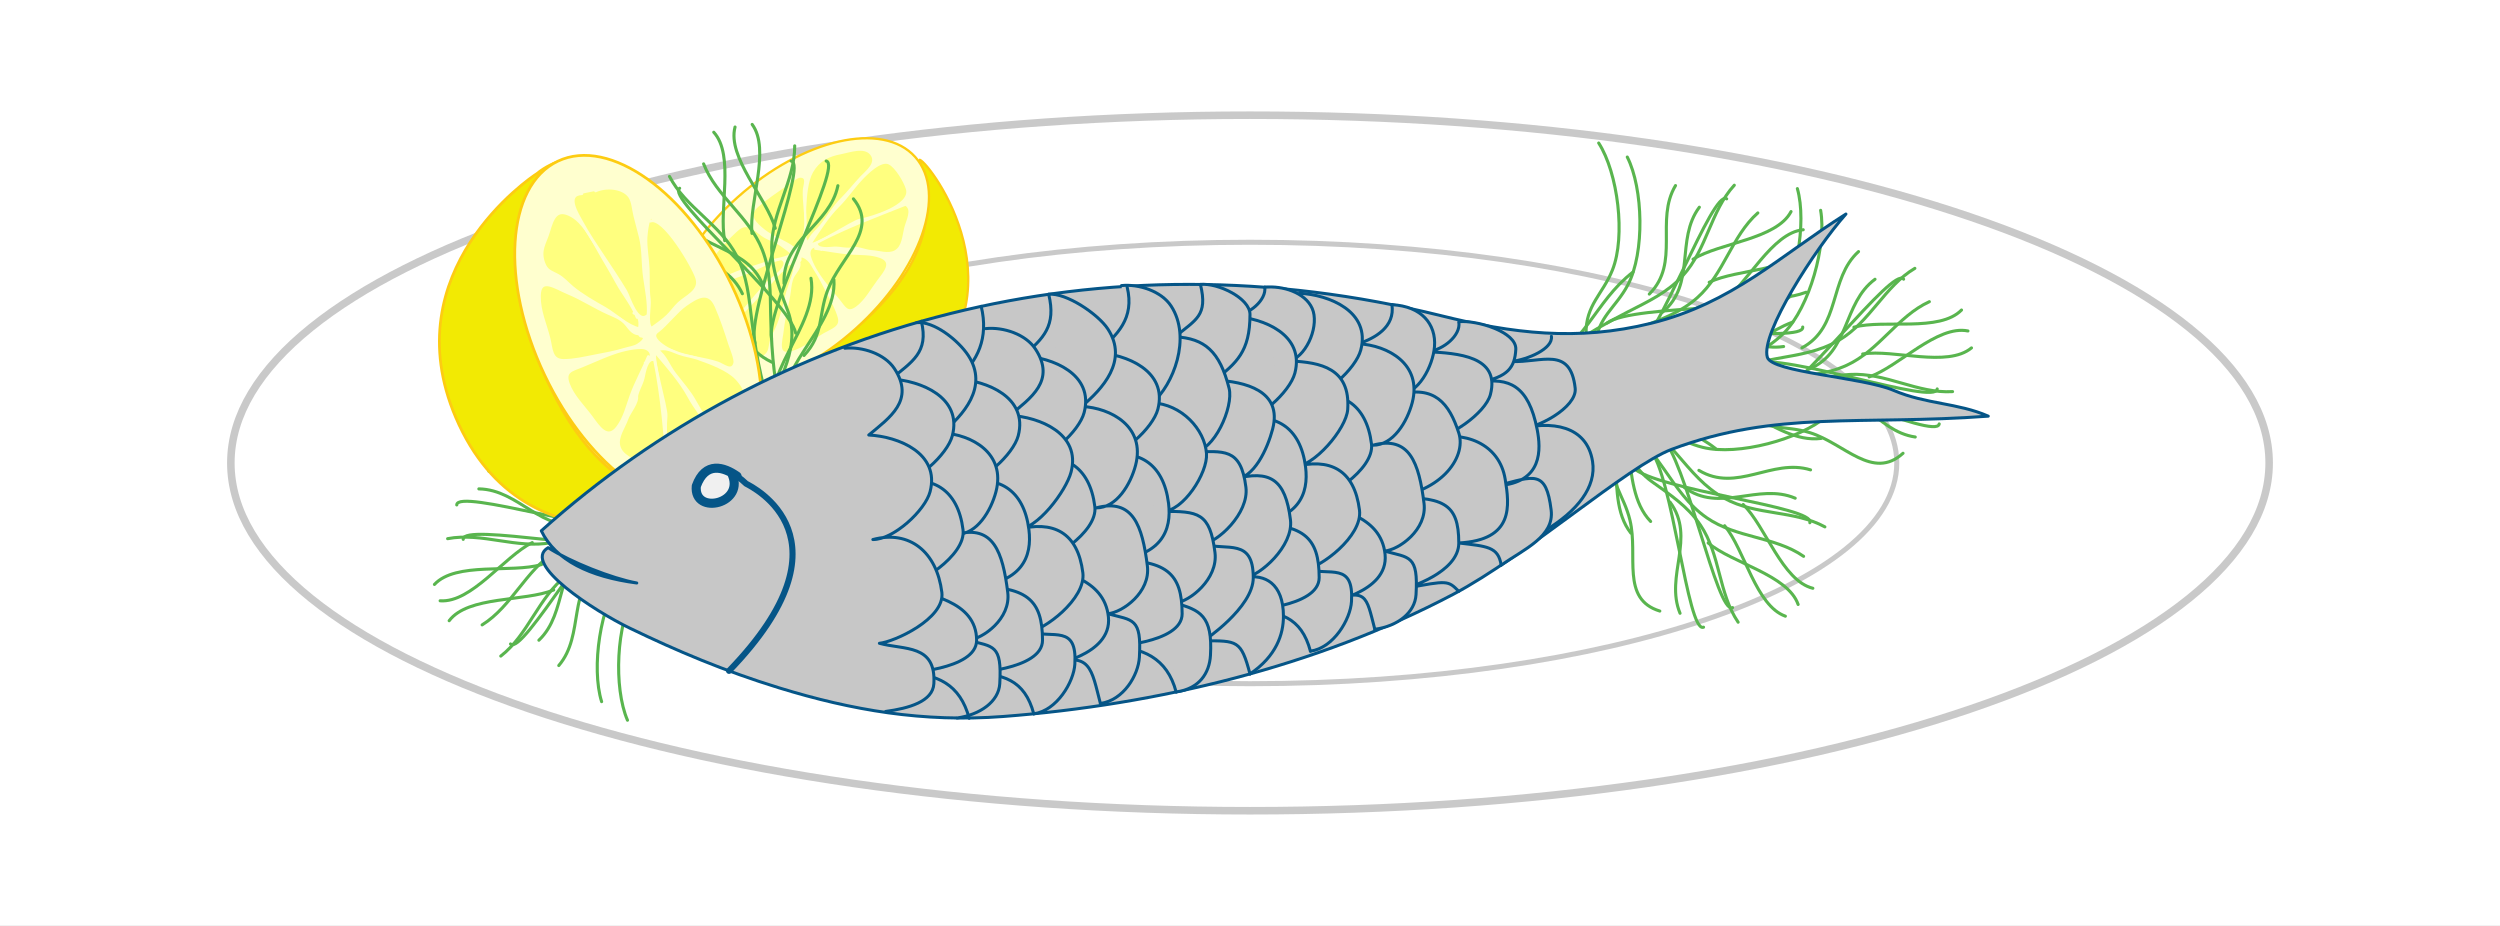 <?xml version="1.0" encoding="iso-8859-1"?>
<!-- Generator: Adobe Illustrator 15.0.2, SVG Export Plug-In . SVG Version: 6.00 Build 0)  -->
<!DOCTYPE svg PUBLIC "-//W3C//DTD SVG 1.1//EN" "http://www.w3.org/Graphics/SVG/1.1/DTD/svg11.dtd">
<svg version="1.1" xmlns="http://www.w3.org/2000/svg" xmlns:xlink="http://www.w3.org/1999/xlink" x="0px" y="0px" width="540px"
	 height="200px" viewBox="0 0 540 200" style="enable-background:new 0 0 540 200;" xml:space="preserve">
<rect x="0" y="0" width="540" height="200" fill="#333333" stroke="none"/>
<g id="Layer_2">
	<g>
		<rect style="fill:none;" width="540" height="200"/>
		<rect style="fill:#FFFFFF;" width="540" height="200"/>
	</g>
</g>
<g id="Layer_3">
	<g>
		<path style="fill:none;stroke:#C9C9C9;stroke-width:1.63;stroke-linecap:round;stroke-linejoin:round;" d="M490.137,100
			c0,41.491-98.562,75.12-220.138,75.12c-121.577,0-220.136-33.629-220.136-75.12c0-41.487,98.559-75.119,220.136-75.119
			C391.574,24.881,490.137,58.513,490.137,100z"/>
		<path style="fill:none;stroke:#C9C9C9;stroke-width:1.087;stroke-linecap:round;stroke-linejoin:round;" d="M409.705,100
			c0,26.331-62.548,47.679-139.706,47.679c-77.161,0-139.708-21.348-139.708-47.679c0-26.327,62.547-47.674,139.708-47.674
			C347.157,52.326,409.705,73.673,409.705,100z"/>
	</g>
	<g>
		<g>
			<path style="fill:none;stroke:#59B54E;stroke-width:0.671;stroke-linecap:round;stroke-linejoin:round;" d="M98.659,109.065
				c0.096-3.736,33.219,7.028,39.83,4.55"/>
			<path style="fill:none;stroke:#59B54E;stroke-width:0.671;stroke-linecap:round;stroke-linejoin:round;" d="M173.423,97.177
				c-7.698,2.461-13.775,8.238-20.951,11.779c-3.568,1.764-9.417,3.791-18.961,5.777c-4.755,0.984-9.236,1.726-13.44,4.348
				c-6.549,4.092-9.503,11.893-15.929,15.896"/>
			<path style="fill:none;stroke:#59B54E;stroke-width:0.671;stroke-linecap:round;stroke-linejoin:round;" d="M129.949,151.555
				c-2.28-7.281-0.314-20.995,4.44-27.236c3.422-4.506,7.585-5.723,9.141-11.745"/>
			<path style="fill:none;stroke:#59B54E;stroke-width:0.671;stroke-linecap:round;stroke-linejoin:round;" d="M155.081,107.309
				c-9.39,5.812-21.228-7.322-31.537-4.601"/>
			<path style="fill:none;stroke:#59B54E;stroke-width:0.671;stroke-linecap:round;stroke-linejoin:round;" d="M116.974,121.942
				c-6.522,1.911-18.5-0.667-23.135,4.297"/>
			<path style="fill:none;stroke:#59B54E;stroke-width:0.671;stroke-linecap:round;stroke-linejoin:round;" d="M128.09,117.194
				c-8.327,4.744-5.374,15.067-11.69,21.091"/>
		</g>
		<g>
			<path style="fill:none;stroke:#59B54E;stroke-width:0.671;stroke-linecap:round;stroke-linejoin:round;" d="M100.057,116.5
				c-0.284-3.722,33.762,3.593,40.086,0.448"/>
			<path style="fill:none;stroke:#59B54E;stroke-width:0.671;stroke-linecap:round;stroke-linejoin:round;" d="M173.211,97.013
				c-7.407,3.24-12.866,9.609-19.638,13.864c-3.367,2.127-8.977,4.738-18.271,7.691c-4.621,1.47-9.01,2.666-12.914,5.705
				c-6.102,4.741-8.241,12.802-14.22,17.443"/>
			<path style="fill:none;stroke:#59B54E;stroke-width:0.671;stroke-linecap:round;stroke-linejoin:round;" d="M135.535,155.567
				c-3.015-7.014-2.461-20.861,1.627-27.558c2.946-4.837,6.959-6.468,7.889-12.613"/>
			<path style="fill:none;stroke:#59B54E;stroke-width:0.671;stroke-linecap:round;stroke-linejoin:round;" d="M156,108.977
				c-8.744,6.741-21.867-5.11-31.841-1.35"/>
			<path style="fill:none;stroke:#59B54E;stroke-width:0.671;stroke-linecap:round;stroke-linejoin:round;" d="M119.592,127.432
				c-6.29,2.574-18.472,1.23-22.571,6.642"/>
			<path style="fill:none;stroke:#59B54E;stroke-width:0.671;stroke-linecap:round;stroke-linejoin:round;" d="M130.161,121.576
				c-7.793,5.565-3.801,15.536-9.465,22.178"/>
		</g>
		<g>
			<path style="fill:none;stroke:#59B54E;stroke-width:0.671;stroke-linecap:round;stroke-linejoin:round;" d="M110.277,139.095
				c2.604,2.67,19.597-27.732,26.133-30.405"/>
			<path style="fill:none;stroke:#59B54E;stroke-width:0.671;stroke-linecap:round;stroke-linejoin:round;" d="M173.211,97.013
				c-7.322,3.426-11.967,11.599-19.638,13.864c-3.812,1.132-13.226-4.655-21.58,0.376c-4.157,2.506-7.951,5.012-12.812,5.938
				c-7.589,1.453-15.054-2.266-22.492-0.837"/>
			<path style="fill:none;stroke:#59B54E;stroke-width:0.671;stroke-linecap:round;stroke-linejoin:round;" d="M105.601,101.778
				c5.739-6.766,12.801,0.495,20.534,1.853c5.568,0.974,9.448-0.964,14.678,2.399"/>
			<path style="fill:none;stroke:#59B54E;stroke-width:0.671;stroke-linecap:round;stroke-linejoin:round;" d="M156.608,110.32
				c-10.839,2.116-14.346,11.522-23.753,16.527"/>
			<path style="fill:none;stroke:#59B54E;stroke-width:0.671;stroke-linecap:round;stroke-linejoin:round;" d="M114.964,117.201
				c-6.084,3.028-13.126,13.064-19.895,12.569"/>
			<path style="fill:none;stroke:#59B54E;stroke-width:0.671;stroke-linecap:round;stroke-linejoin:round;" d="M126.347,113.13
				c-9.332,2.181-14.183-7.4-22.913-7.53"/>
		</g>
	</g>
	<g>
		<path style="fill:#F2EA03;stroke:#FDCC12;stroke-width:0.504;stroke-linecap:round;stroke-linejoin:round;" d="M149.628,82.875
			c1.056,0.957,24.557,20.314,47.189,1.678c25.306-20.834,4.177-49.212,1.856-50.039c0.667,4.662,7.873,19.408-16.062,38.25
			c-18.356,14.445-35.708,7.91-36.405,6.562C146.596,80.141,147.95,81.754,149.628,82.875"/>
		<path style="fill:#FFFFCF;stroke:#FDCC12;stroke-width:0.507;stroke-linecap:round;stroke-linejoin:round;" d="M197.689,33.912
			c7.014,7.858,1.217,24.498-12.972,37.173c-14.179,12.672-31.359,16.575-38.38,8.714c-7.021-7.855-1.217-24.492,12.959-37.164
			C173.484,29.96,190.665,26.06,197.689,33.912z"/>
		<path style="fill:#FFFF7F;stroke:#FFFFCF;stroke-width:0.507;stroke-linecap:round;stroke-linejoin:round;" d="M170.053,57.143
			c-0.151,0.267-0.411,0.205-0.264,0.591c-1.921,1.415-3.38,3.661-5.138,5.391c-1.75,1.736-3.315,3.521-5.038,5.261
			c-1.61,1.624-3.808,3.839-4.352,6.122c-0.762,3.199,1.456,3.265,3.982,3.281c2.229,0.007,3.753,0.729,5.784-0.772
			c1.285-0.957,1.121-1.682,1.436-3.11c0.26-1.173,0.875-2.055,1.347-3.138c0.937-2.144,1.521-4.704,2.044-6.892
			c0.527-2.198,1.969-4.812,1.826-7.113c-1.073,0.079-2.379,0.537-2.485,1.774"/>
		<path style="fill:#FFFF7F;stroke:#FFFFCF;stroke-width:0.507;stroke-linecap:round;stroke-linejoin:round;" d="M175.036,52.63
			c0.629,0.827,9.134-4.833,10.679-5.12c2.472-0.469,11.226-3.022,10.221-6.659c-0.455-1.647-2.399-4.854-3.856-5.564
			c-1.873-0.93-4.957,2.249-6.18,3.562c-1.709,1.825-3.069,3.931-4.854,5.694C178.831,46.733,176.732,50.053,175.036,52.63"/>
		<path style="fill:#FFFF7F;stroke:#FFFFCF;stroke-width:0.507;stroke-linecap:round;stroke-linejoin:round;" d="M172.568,56.492
			c0.431,1.282-0.677,2.191-1.21,3.166c-0.561,1.032-0.636,2.133-0.783,3.251c-0.362,2.771-1.22,5.507-1.521,8.323
			c-0.239,2.338-1.535,5.845,2.01,4.847c2.673-0.745,4.669-2.529,7.007-3.896c1.668-0.978,3.767-1.47,3.121-3.698
			c-0.53-1.84-1.528-3.562-2.382-5.224c-0.889-1.716-1.723-3.411-2.79-5.028c-0.458-0.687-0.786-1.5-1.395-2.062
			c-0.458-0.42-2.02-1.559-1.736-0.017c-0.133,0.208-0.267,0.338-0.359,0.551c0.133,0.479-0.027,0.841-0.284,1.261"/>
		<path style="fill:#FFFF7F;stroke:#FFFFCF;stroke-width:0.507;stroke-linecap:round;stroke-linejoin:round;" d="M171.136,53.348
			c-1.672-1.203-4.475-2.245-6.081-3.538c-1.952-1.559-3.863-3.281-1.347-5.397c1.86-1.565,3.873-2.97,5.961-4.371
			c0.623-0.424,2.4-1.904,3.152-1.911c1.839-0.007,0.868,1.935,0.827,3.042c-0.089,2.42,0.42,4.937,0.417,7.343
			C174.065,49.352,173.163,55.132,171.136,53.348"/>
		<path style="fill:#FFFF7F;stroke:#FFFFCF;stroke-width:0.507;stroke-linecap:round;stroke-linejoin:round;" d="M176.109,53.717
			c2.69,0.287,5.203,0.875,7.804,1.032c2.047,0.127,4.235-0.003,6.225,0.731c2.998,1.104,0.913,3.429-0.39,5.148
			c-1.477,1.945-2.711,4.334-4.656,5.776c-2.017,1.49-2.632,0.096-3.842-1.429c-1.162-1.456-2.41-2.885-3.534-4.365
			c-1.063-1.397-2.321-3.448-2.81-5.186c-0.533-1.866,1.128-2.994,2.482-1.463"/>
		<path style="fill:#FFFF7F;stroke:#FFFFCF;stroke-width:0.507;stroke-linecap:round;stroke-linejoin:round;" d="M149.628,71.608
			c-1.364-1.535-2.082-4.643-0.735-6.311c0.687-0.848,2.174-1.354,3.11-1.914c1.173-0.707,2.311-1.395,3.49-2.082
			c2.126-1.233,4.581-1.76,6.881-2.81c2.109-0.96,4.259-2.126,6.423-2.574c2.451,1.364-2.252,4.29-3.08,5.189
			c-1.655,1.809-3.309,3.784-4.902,5.681c-1.62,1.936-3.312,3.973-4.998,5.65c-1.083,1.077-3.972,4.447-4.991,1.439"/>
		<path style="fill:#FFFF7F;stroke:#FFFFCF;stroke-width:0.507;stroke-linecap:round;stroke-linejoin:round;" d="M152.117,60.355
			c-1.606-1.982,5.855-9.965,7.708-11.15c2.017-1.289,3.691,0.937,5.312,1.897c0.858,0.502,1.9,0.851,2.81,1.356
			c1.022,0.567,2.198,1.552,3.042,2.181c-0.551,1.196-3.774,1.33-5.032,1.887c-1.785,0.787-3.504,1.146-5.333,1.771
			c-1.764,0.602-3.572,1.552-5.387,1.996c-0.636,0.157-5.104,1.021-3.507-0.424"/>
		<path style="fill:#FFFF7F;stroke:#FFFFCF;stroke-width:0.507;stroke-linecap:round;stroke-linejoin:round;" d="M174.537,52.445
			c-1.06-1.046-0.615-2.803-0.557-4.047c0.058-1.189-0.147-2.458-0.079-3.61c0.137-2.406,0.349-5.688,1.497-7.704
			c1.45-2.529,3.565-3.549,6.361-4.055c1.692-0.314,4.974-1.579,6.417,0.253c1.518,1.908-0.992,3.788-2.157,5.012
			c-1.446,1.528-2.796,3.281-4.324,4.792c-1.518,1.504-2.667,3.398-3.924,5.104C176.629,49.755,175.098,50.691,174.537,52.445"/>
		<path style="fill:#FFFF7F;stroke:#FFFFCF;stroke-width:0.507;stroke-linecap:round;stroke-linejoin:round;" d="M183.603,53.778
			c1.083-0.666,3.374,0.444,4.615,0.496c1.593,0.064,3.685,0.898,5.223-0.011c1.606-0.95,1.688-3.22,2.102-4.946
			c0.393-1.657,1.853-4.07,0.065-5.138c-6.515,2.592-12.805,4.889-19.218,8.279c-0.116,1.552,2.851,1.121,3.781,1.066
			c1.265-0.075,2.974,0.485,4.181,0.079"/>
	</g>
	<g>
		<g>
			<path style="fill:none;stroke:#59B54E;stroke-width:0.671;stroke-linecap:round;stroke-linejoin:round;" d="M178.458,34.783
				c3.654,0.783-13.03,31.355-11.813,38.309"/>
			<path style="fill:none;stroke:#59B54E;stroke-width:0.671;stroke-linecap:round;stroke-linejoin:round;" d="M176.362,110.457
				c-1.001-8.016-5.558-15.058-7.718-22.763c-1.073-3.835-1.989-9.954-2.181-19.703c-0.092-4.854,0.003-9.396-1.798-14.008
				c-2.816-7.191-9.937-11.533-12.685-18.588"/>
			<path style="fill:none;stroke:#59B54E;stroke-width:0.671;stroke-linecap:round;stroke-linejoin:round;" d="M130.927,57.71
				c7.575-0.902,20.694,3.562,25.958,9.379c3.794,4.198,4.222,8.512,9.852,11.147"/>
			<path style="fill:none;stroke:#59B54E;stroke-width:0.671;stroke-linecap:round;stroke-linejoin:round;" d="M169.782,90.562
				c-3.975-10.303,11.113-19.515,10.337-30.149"/>
			<path style="fill:none;stroke:#59B54E;stroke-width:0.671;stroke-linecap:round;stroke-linejoin:round;" d="M162.423,50.411
				c-0.677-6.765,4.068-18.062,0.048-23.534"/>
			<path style="fill:none;stroke:#59B54E;stroke-width:0.671;stroke-linecap:round;stroke-linejoin:round;" d="M165.042,62.211
				c-3.125-9.062-13.817-8.06-18.575-15.378"/>
		</g>
		<g>
			<path style="fill:none;stroke:#59B54E;stroke-width:0.671;stroke-linecap:round;stroke-linejoin:round;" d="M170.89,34.787
				c3.712,0.403-9.749,32.521-7.825,39.316"/>
			<path style="fill:none;stroke:#59B54E;stroke-width:0.671;stroke-linecap:round;stroke-linejoin:round;" d="M176.561,110.275
				c-1.819-7.875-7.069-14.415-10.009-21.853c-1.463-3.702-3.001-9.698-4.191-19.375c-0.591-4.816-0.957-9.349-3.227-13.748
				c-3.535-6.867-11.062-10.457-14.524-17.19"/>
			<path style="fill:none;stroke:#59B54E;stroke-width:0.671;stroke-linecap:round;stroke-linejoin:round;" d="M125.957,62.461
				c7.448-1.675,20.954,1.422,26.785,6.673c4.205,3.787,5.073,8.032,10.945,10.08"/>
			<path style="fill:none;stroke:#59B54E;stroke-width:0.671;stroke-linecap:round;stroke-linejoin:round;" d="M167.978,91.157
				c-5.015-9.834,9.048-20.551,7.192-31.048"/>
			<path style="fill:none;stroke:#59B54E;stroke-width:0.671;stroke-linecap:round;stroke-linejoin:round;" d="M156.543,51.974
				c-1.367-6.658,2.195-18.383-2.369-23.411"/>
			<path style="fill:none;stroke:#59B54E;stroke-width:0.671;stroke-linecap:round;stroke-linejoin:round;" d="M160.355,63.445
				c-4.037-8.696-14.572-6.604-20.055-13.396"/>
		</g>
		<g>
			<path style="fill:none;stroke:#59B54E;stroke-width:0.671;stroke-linecap:round;stroke-linejoin:round;" d="M146.801,40.666
				c-3.107,2.071,23.644,24.372,25.066,31.287"/>
			<path style="fill:none;stroke:#59B54E;stroke-width:0.671;stroke-linecap:round;stroke-linejoin:round;" d="M176.561,110.275
				c-2.014-7.824-9.188-13.898-10.009-21.853c-0.407-3.955,7.014-12.142,3.61-21.279c-1.696-4.546-3.459-8.74-3.473-13.687
				c-0.027-7.725,5.001-14.381,4.967-21.952"/>
			<path style="fill:none;stroke:#59B54E;stroke-width:0.671;stroke-linecap:round;stroke-linejoin:round;" d="M184.337,42.949
				c5.592,6.892-2.844,12.49-5.599,19.84c-1.986,5.295-0.796,9.462-5.069,13.987"/>
			<path style="fill:none;stroke:#59B54E;stroke-width:0.671;stroke-linecap:round;stroke-linejoin:round;" d="M166.545,91.51
				c-0.082-11.045-8.683-16.224-11.868-26.396"/>
			<path style="fill:none;stroke:#59B54E;stroke-width:0.671;stroke-linecap:round;stroke-linejoin:round;" d="M167.455,49.308
				c-1.856-6.539-10.419-15.307-8.686-21.87"/>
			<path style="fill:none;stroke:#59B54E;stroke-width:0.671;stroke-linecap:round;stroke-linejoin:round;" d="M169.358,61.244
				c-0.42-9.571,9.889-12.572,11.625-21.128"/>
		</g>
	</g>
	<g>
		<path style="fill:#F2EA03;stroke:#FDCC12;stroke-width:0.592;stroke-linecap:round;stroke-linejoin:round;" d="M115.938,37.515
			c-1.425,0.875-31.021,20.961-17.505,52.647c15.116,35.428,54.101,20.988,55.8,18.647c-5.479-0.79-24.485,2.45-37.806-30.769
			c-10.214-25.469,2.899-42.871,4.646-43.213C120.03,34.999,117.76,35.993,115.938,37.515"/>
		<path style="fill:#FFFFCF;stroke:#FDCC12;stroke-width:0.596;stroke-linecap:round;stroke-linejoin:round;" d="M155.238,107.9
			c-11.185,5.309-28.023-6.737-37.618-26.926c-9.595-20.182-8.31-40.842,2.875-46.157c11.181-5.312,28.02,6.73,37.614,26.912
			C167.708,81.918,166.416,102.578,155.238,107.9z"/>
		<path style="fill:#FFFF7F;stroke:#FFFFCF;stroke-width:0.596;stroke-linecap:round;stroke-linejoin:round;" d="M138.188,69.052
			c-0.246-0.26-0.089-0.526-0.574-0.492c-0.96-2.633-3.008-5.025-4.382-7.568c-1.371-2.554-2.868-4.902-4.259-7.432
			c-1.292-2.345-3.062-5.558-5.462-6.929c-3.356-1.911-4.163,0.564-5.014,3.411c-0.749,2.499-2.068,3.982-1.04,6.772
			c0.65,1.764,1.521,1.818,3.025,2.648c1.237,0.681,2.027,1.665,3.093,2.557c2.109,1.768,4.799,3.269,7.093,4.581
			c2.304,1.322,4.775,3.814,7.417,4.413c0.26-1.234,0.178-2.858-1.176-3.392"/>
		<path style="fill:#FFFF7F;stroke:#FFFFCF;stroke-width:0.596;stroke-linecap:round;stroke-linejoin:round;" d="M141.633,76.172
			c-1.138,0.434,2.42,11.885,2.239,13.728c-0.291,2.946-0.311,13.656,4.119,13.725c2.01,0.034,6.276-1.098,7.558-2.499
			c1.658-1.809-0.902-6.334-1.972-8.152c-1.491-2.53-3.418-4.759-4.816-7.356C147.021,82.396,143.975,78.934,141.633,76.172"/>
		<path style="fill:#FFFF7F;stroke:#FFFFCF;stroke-width:0.596;stroke-linecap:round;stroke-linejoin:round;" d="M138.092,72.107
			c-1.586,0.062-2.242-1.49-3.166-2.413c-0.978-0.971-2.198-1.422-3.408-1.956c-3.005-1.333-5.804-3.199-8.877-4.471
			c-2.557-1.046-6.078-3.664-6.132,0.663c-0.044,3.254,1.306,6.099,2.075,9.188c0.543,2.201,0.414,4.734,3.141,4.737
			c2.243,0.014,4.516-0.54,6.672-0.957c2.226-0.431,4.417-0.807,6.59-1.479c0.926-0.284,1.956-0.39,2.783-0.893
			c0.629-0.376,2.427-1.757,0.598-1.948c-0.188-0.219-0.297-0.417-0.502-0.585c-0.588-0.01-0.94-0.308-1.333-0.738"/>
		<path style="fill:#FFFF7F;stroke:#FFFFCF;stroke-width:0.596;stroke-linecap:round;stroke-linejoin:round;" d="M142.108,71.529
			c1.911-1.486,4.016-4.293,6.006-5.685c2.406-1.682,4.977-3.268,6.529,0.273c1.148,2.608,2.068,5.343,2.96,8.163
			c0.27,0.845,1.347,3.336,1.104,4.188c-0.598,2.075-2.471,0.338-3.695-0.075c-2.701-0.906-5.712-1.159-8.423-1.959
			C145.646,76.158,139.432,73.229,142.108,71.529"/>
		<path style="fill:#FFFF7F;stroke:#FFFFCF;stroke-width:0.596;stroke-linecap:round;stroke-linejoin:round;" d="M140.05,77.016
			c-1.213,2.94-2.704,5.575-3.75,8.457c-0.817,2.27-1.392,4.771-2.882,6.778c-2.235,3.012-4.167-0.109-5.671-2.144
			c-1.709-2.311-3.986-4.491-4.97-7.164c-1.019-2.762,0.759-2.994,2.878-3.859c2.023-0.824,4.047-1.754,6.091-2.533
			c1.928-0.741,4.656-1.477,6.775-1.463c2.276,0.021,3.001,2.267,0.827,3.288"/>
		<path style="fill:#FFFF7F;stroke:#FFFFCF;stroke-width:0.596;stroke-linecap:round;stroke-linejoin:round;" d="M128.644,41.24
			c2.178-1.028,5.924-0.81,7.356,1.258c0.725,1.057,0.803,2.902,1.131,4.144c0.407,1.555,0.803,3.069,1.189,4.621
			c0.687,2.81,0.468,5.75,0.892,8.689c0.383,2.693,0.984,5.503,0.772,8.091c-2.348,2.317-4.092-3.958-4.833-5.186
			c-1.487-2.468-3.172-4.99-4.778-7.407c-1.645-2.465-3.384-5.053-4.714-7.503c-0.854-1.579-3.706-5.951,0.027-6.105"/>
		<path style="fill:#FFFF7F;stroke:#FFFFCF;stroke-width:0.596;stroke-linecap:round;stroke-linejoin:round;" d="M140.505,47.77
			c2.762-1.152,9.298,9.899,10.019,12.381c0.79,2.7-2.28,3.849-3.897,5.359c-0.851,0.8-1.589,1.866-2.458,2.722
			c-0.978,0.964-2.475,1.965-3.466,2.703c-1.166-1.015-0.25-4.693-0.458-6.3c-0.304-2.267-0.137-4.327-0.236-6.59
			c-0.092-2.188-0.571-4.54-0.472-6.734c0.038-0.772,0.543-6.091,1.644-3.814"/>
		<path style="fill:#FFFF7F;stroke:#FFFFCF;stroke-width:0.596;stroke-linecap:round;stroke-linejoin:round;" d="M142.006,75.662
			c1.535-0.848,3.36,0.236,4.744,0.718c1.323,0.458,2.82,0.643,4.099,1.101c2.667,0.954,6.296,2.273,8.187,4.239
			c2.373,2.468,2.82,5.195,2.472,8.511c-0.212,2.014,0.137,6.133-2.41,7.151c-2.656,1.08-3.948-2.372-4.942-4.088
			c-1.237-2.137-2.772-4.239-3.969-6.461c-1.196-2.215-2.943-4.129-4.454-6.111C144.347,78.913,143.793,76.879,142.006,75.662"/>
		<path style="fill:#FFFF7F;stroke:#FFFFCF;stroke-width:0.596;stroke-linecap:round;stroke-linejoin:round;" d="M137.5,85.441
			c0.393,1.446-1.617,3.661-2.082,5.042c-0.602,1.771-2.239,3.85-1.723,5.89c0.547,2.123,3.073,2.975,4.881,4.011
			c1.743,0.991,3.979,3.438,5.777,1.777c-0.766-8.211-1.275-16.062-2.974-24.41c-1.716-0.646-2.208,2.841-2.454,3.907
			c-0.335,1.456-1.538,3.192-1.47,4.689"/>
	</g>
	<g>
		<g>
			<path style="fill:none;stroke:#59B54E;stroke-width:0.671;stroke-linecap:round;stroke-linejoin:round;" d="M389.387,70.641
				c0.526,3.699-33.923-1.432-40.027,2.109"/>
			<path style="fill:none;stroke:#59B54E;stroke-width:0.671;stroke-linecap:round;stroke-linejoin:round;" d="M317.624,94.75
				c7.185-3.706,12.23-10.405,18.711-15.089c3.228-2.331,8.662-5.298,17.748-8.839c4.519-1.761,8.819-3.234,12.524-6.512
				c5.783-5.124,7.411-13.304,13.085-18.318"/>
			<path style="fill:none;stroke:#59B54E;stroke-width:0.671;stroke-linecap:round;stroke-linejoin:round;" d="M351.492,33.919
				c3.452,6.802,3.787,20.659,0.137,27.602c-2.633,5.008-6.536,6.898-7.069,13.096"/>
			<path style="fill:none;stroke:#59B54E;stroke-width:0.671;stroke-linecap:round;stroke-linejoin:round;" d="M334.038,81.72
				c8.3-7.288,22.15,3.701,31.865-0.688"/>
			<path style="fill:none;stroke:#59B54E;stroke-width:0.671;stroke-linecap:round;stroke-linejoin:round;" d="M369.191,60.974
				c6.119-2.967,18.363-2.406,22.109-8.063"/>
			<path style="fill:none;stroke:#59B54E;stroke-width:0.671;stroke-linecap:round;stroke-linejoin:round;" d="M359.019,67.499
				c7.432-6.057,2.804-15.751,8.04-22.738"/>
		</g>
		<g>
			<path style="fill:none;stroke:#59B54E;stroke-width:0.671;stroke-linecap:round;stroke-linejoin:round;" d="M386.782,63.534
				c0.896,3.627-33.896,2.058-39.611,6.204"/>
			<path style="fill:none;stroke:#59B54E;stroke-width:0.671;stroke-linecap:round;stroke-linejoin:round;" d="M317.87,94.873
				c6.761-4.417,11.089-11.602,17.063-16.928c2.967-2.646,8.067-6.152,16.743-10.61c4.313-2.215,8.449-4.122,11.793-7.763
				c5.229-5.685,6.009-13.99,11.137-19.562"/>
			<path style="fill:none;stroke:#59B54E;stroke-width:0.671;stroke-linecap:round;stroke-linejoin:round;" d="M345.318,30.894
				c4.137,6.412,5.88,20.161,2.96,27.445c-2.099,5.25-5.79,7.526-5.688,13.748"/>
			<path style="fill:none;stroke:#59B54E;stroke-width:0.671;stroke-linecap:round;stroke-linejoin:round;" d="M332.855,80.229
				c7.507-8.099,22.41,1.415,31.626-3.948"/>
			<path style="fill:none;stroke:#59B54E;stroke-width:0.671;stroke-linecap:round;stroke-linejoin:round;" d="M365.698,55.993
				c5.783-3.582,18.014-4.275,21.166-10.292"/>
			<path style="fill:none;stroke:#59B54E;stroke-width:0.671;stroke-linecap:round;stroke-linejoin:round;" d="M356.25,63.521
				c6.762-6.781,1.176-15.949,5.661-23.438"/>
		</g>
		<g>
			<path style="fill:none;stroke:#59B54E;stroke-width:0.671;stroke-linecap:round;stroke-linejoin:round;" d="M372.959,42.949
				c-3.016-2.201-14.733,30.594-20.735,34.312"/>
			<path style="fill:none;stroke:#59B54E;stroke-width:0.671;stroke-linecap:round;stroke-linejoin:round;" d="M317.87,94.873
				c6.645-4.588,9.879-13.413,17.063-16.928c3.576-1.743,13.816,2.4,21.221-3.944c3.685-3.155,7.015-6.256,11.649-7.979
				c7.24-2.683,15.225-0.26,22.321-2.898"/>
			<path style="fill:none;stroke:#59B54E;stroke-width:0.671;stroke-linecap:round;stroke-linejoin:round;" d="M383.753,78.971
				c-4.546,7.627-12.709,1.638-20.557,1.583c-5.654-0.041-9.161,2.513-14.877,0.059"/>
			<path style="fill:none;stroke:#59B54E;stroke-width:0.671;stroke-linecap:round;stroke-linejoin:round;" d="M332.035,79.005
				c10.337-3.883,12.237-13.741,20.688-20.235"/>
			<path style="fill:none;stroke:#59B54E;stroke-width:0.671;stroke-linecap:round;stroke-linejoin:round;" d="M371.96,65.318
				c5.504-3.999,10.781-15.058,17.536-15.693"/>
			<path style="fill:none;stroke:#59B54E;stroke-width:0.671;stroke-linecap:round;stroke-linejoin:round;" d="M361.412,71.219
				c8.846-3.699,15.211,4.949,23.846,3.63"/>
		</g>
	</g>
	<g>
		<g>
			<path style="fill:none;stroke:#59B54E;stroke-width:0.671;stroke-linecap:round;stroke-linejoin:round;" d="M367.961,135.476
				c-3.466,1.395-6.713-33.28-11.608-38.37"/>
			<path style="fill:none;stroke:#59B54E;stroke-width:0.671;stroke-linecap:round;stroke-linejoin:round;" d="M327.414,71.547
				c5.312,6.091,13.023,9.387,19.121,14.568c3.035,2.577,7.213,7.141,12.818,15.119c2.79,3.969,5.244,7.797,9.318,10.614
				c6.352,4.389,14.685,4.009,20.906,8.319"/>
			<path style="fill:none;stroke:#59B54E;stroke-width:0.671;stroke-linecap:round;stroke-linejoin:round;" d="M394.568,89.906
				c-5.776,4.98-19.155,8.607-26.771,6.724c-5.489-1.36-8.252-4.7-14.397-3.739"/>
			<path style="fill:none;stroke:#59B54E;stroke-width:0.671;stroke-linecap:round;stroke-linejoin:round;" d="M343.985,84.372
				c9.059,6.316,1.695,22.39,8.279,30.778"/>
			<path style="fill:none;stroke:#59B54E;stroke-width:0.671;stroke-linecap:round;stroke-linejoin:round;" d="M372.521,113.558
				c4.348,5.233,6.72,17.255,13.119,19.538"/>
			<path style="fill:none;stroke:#59B54E;stroke-width:0.671;stroke-linecap:round;stroke-linejoin:round;" d="M363.764,105.237
				c7.649,5.763,15.963-1.039,23.996,2.372"/>
		</g>
		<g>
			<path style="fill:none;stroke:#59B54E;stroke-width:0.671;stroke-linecap:round;stroke-linejoin:round;" d="M374.237,131.243
				c-3.31,1.736-10.091-32.419-15.485-36.979"/>
			<path style="fill:none;stroke:#59B54E;stroke-width:0.671;stroke-linecap:round;stroke-linejoin:round;" d="M327.353,71.807
				c5.906,5.517,13.912,8.006,20.509,12.534c3.282,2.25,7.903,6.361,14.303,13.725c3.186,3.665,6.016,7.22,10.357,9.599
				c6.768,3.719,15.02,2.488,21.65,6.14"/>
			<path style="fill:none;stroke:#59B54E;stroke-width:0.671;stroke-linecap:round;stroke-linejoin:round;" d="M396.032,83.189
				c-5.237,5.544-18.172,10.528-25.938,9.431c-5.605-0.789-8.695-3.832-14.712-2.246"/>
			<path style="fill:none;stroke:#59B54E;stroke-width:0.671;stroke-linecap:round;stroke-linejoin:round;" d="M345.147,82.868
				c9.653,5.356,3.979,22.099,11.39,29.767"/>
			<path style="fill:none;stroke:#59B54E;stroke-width:0.671;stroke-linecap:round;stroke-linejoin:round;" d="M376.534,108.977
				c4.847,4.759,8.45,16.473,15.04,18.09"/>
			<path style="fill:none;stroke:#59B54E;stroke-width:0.671;stroke-linecap:round;stroke-linejoin:round;" d="M366.963,101.594
				c8.197,4.949,15.765-2.67,24.112-0.1"/>
		</g>
		<g>
			<path style="fill:none;stroke:#59B54E;stroke-width:0.671;stroke-linecap:round;stroke-linejoin:round;" d="M390.925,112.908
				c1.422-3.453-33.226-7.001-38.271-11.94"/>
			<path style="fill:none;stroke:#59B54E;stroke-width:0.671;stroke-linecap:round;stroke-linejoin:round;" d="M327.353,71.807
				c6.036,5.366,15.382,6.392,20.509,12.534c2.544,3.053,0.971,13.988,8.901,19.662c3.938,2.827,7.746,5.319,10.528,9.411
				c4.334,6.392,3.883,14.719,8.143,20.98"/>
			<path style="fill:none;stroke:#59B54E;stroke-width:0.671;stroke-linecap:round;stroke-linejoin:round;" d="M358.52,131.988
				c-8.483-2.587-4.614-11.946-6.439-19.579c-1.306-5.504-4.629-8.3-3.61-14.433"/>
			<path style="fill:none;stroke:#59B54E;stroke-width:0.671;stroke-linecap:round;stroke-linejoin:round;" d="M346.146,81.777
				c6.235,9.109,16.265,8.604,24.591,15.256"/>
			<path style="fill:none;stroke:#59B54E;stroke-width:0.671;stroke-linecap:round;stroke-linejoin:round;" d="M368.966,117.283
				c5.196,4.386,17.201,6.871,19.43,13.28"/>
			<path style="fill:none;stroke:#59B54E;stroke-width:0.671;stroke-linecap:round;stroke-linejoin:round;" d="M360.721,108.447
				c5.702,7.701-1.176,15.953,2.168,24.017"/>
		</g>
	</g>
	<g>
		<g>
			<path style="fill:none;stroke:#59B54E;stroke-width:0.671;stroke-linecap:round;stroke-linejoin:round;" d="M418.866,91.567
				c-0.568,3.691-32.043-11.212-38.928-9.599"/>
			<path style="fill:none;stroke:#59B54E;stroke-width:0.671;stroke-linecap:round;stroke-linejoin:round;" d="M343.199,93.813
				c7.944-1.46,14.712-6.413,22.28-9.011c3.767-1.292,9.824-2.557,19.546-3.309c4.84-0.369,9.379-0.533,13.878-2.599
				c7.021-3.22,10.952-10.579,17.836-13.728"/>
			<path style="fill:none;stroke:#59B54E;stroke-width:0.671;stroke-linecap:round;stroke-linejoin:round;" d="M393.256,45.428
				c1.333,7.51-2.372,20.865-7.882,26.454c-3.966,4.026-8.252,4.703-10.562,10.477"/>
			<path style="fill:none;stroke:#59B54E;stroke-width:0.671;stroke-linecap:round;stroke-linejoin:round;" d="M362.684,86.102
				c10.057-4.56,20.119,9.975,30.688,8.594"/>
			<path style="fill:none;stroke:#59B54E;stroke-width:0.671;stroke-linecap:round;stroke-linejoin:round;" d="M402.342,76.455
				c6.721-1.062,18.268,3.025,23.497-1.306"/>
			<path style="fill:none;stroke:#59B54E;stroke-width:0.671;stroke-linecap:round;stroke-linejoin:round;" d="M390.713,79.743
				c8.867-3.637,7.261-14.254,14.288-19.422"/>
		</g>
		<g>
			<path style="fill:none;stroke:#59B54E;stroke-width:0.671;stroke-linecap:round;stroke-linejoin:round;" d="M418.435,84.01
				c-0.198,3.729-33.033-7.869-39.706-5.559"/>
			<path style="fill:none;stroke:#59B54E;stroke-width:0.671;stroke-linecap:round;stroke-linejoin:round;" d="M343.391,94.001
				c7.753-2.266,13.98-7.886,21.248-11.246c3.609-1.671,9.503-3.552,19.094-5.295c4.779-0.864,9.277-1.49,13.544-4.006
				c6.658-3.924,9.803-11.646,16.332-15.491"/>
			<path style="fill:none;stroke:#59B54E;stroke-width:0.671;stroke-linecap:round;stroke-linejoin:round;" d="M388.231,40.741
				c2.092,7.336-0.226,20.998-5.135,27.12c-3.541,4.417-7.725,5.524-9.434,11.506"/>
			<path style="fill:none;stroke:#59B54E;stroke-width:0.671;stroke-linecap:round;stroke-linejoin:round;" d="M361.986,84.334
				c9.529-5.568,21.035,7.859,31.406,5.404"/>
			<path style="fill:none;stroke:#59B54E;stroke-width:0.671;stroke-linecap:round;stroke-linejoin:round;" d="M400.448,70.672
				c6.569-1.747,18.479,1.142,23.237-3.706"/>
			<path style="fill:none;stroke:#59B54E;stroke-width:0.671;stroke-linecap:round;stroke-linejoin:round;" d="M389.216,75.136
				c8.45-4.525,5.756-14.924,12.224-20.79"/>
		</g>
		<g>
			<path style="fill:none;stroke:#59B54E;stroke-width:0.671;stroke-linecap:round;stroke-linejoin:round;" d="M411.175,60.301
				c-2.242-2.984-22.978,25.001-29.794,26.819"/>
			<path style="fill:none;stroke:#59B54E;stroke-width:0.671;stroke-linecap:round;stroke-linejoin:round;" d="M343.391,94.001
				c7.698-2.461,13.345-9.971,21.248-11.246c3.924-0.632,12.518,6.307,21.446,2.383c4.443-1.948,8.524-3.951,13.461-4.252
				c7.712-0.469,14.644,4.17,22.205,3.701"/>
			<path style="fill:none;stroke:#59B54E;stroke-width:0.671;stroke-linecap:round;stroke-linejoin:round;" d="M411.052,97.905
				c-6.557,5.979-12.634-2.123-20.127-4.454c-5.4-1.679-9.496-0.253-14.254-4.26"/>
			<path style="fill:none;stroke:#59B54E;stroke-width:0.671;stroke-linecap:round;stroke-linejoin:round;" d="M361.556,82.93
				c11.021-0.722,15.696-9.603,25.671-13.365"/>
			<path style="fill:none;stroke:#59B54E;stroke-width:0.671;stroke-linecap:round;stroke-linejoin:round;" d="M403.736,81.415
				c6.427-2.229,14.685-11.28,21.337-9.927"/>
			<path style="fill:none;stroke:#59B54E;stroke-width:0.671;stroke-linecap:round;stroke-linejoin:round;" d="M391.93,83.996
				c9.537-0.968,13.119,9.154,21.761,10.398"/>
		</g>
	</g>
</g>
<g id="Layer_4">
	<path style="fill:#C7C7C7;stroke:#055587;stroke-width:0.657;stroke-linecap:round;stroke-linejoin:round;" d="M137.538,125.928
		c-10.111-1.336-17.556-4.895-20.619-11.276c50.078-44.923,120.753-64.722,194.326-46.469c15.409,3.829,29.37,5.596,45.388,1.648
		c17.522-4.317,27.824-14.583,42.086-23.597c-6.673,7.521-18.486,25.859-16.976,30.932c0.978,3.285,20.599,4.294,27.299,7.165
		c6.986,2.994,13.816,2.666,20.42,5.558c-27.414,2.038-45.798-1.315-68.358,7.158c-9.44,3.542-31.386,22.981-47.22,31.332
		c-29.668,15.646-63.95,23.839-97.186,26.382c-17.27,1.319-32.744-1.363-48.423-6.19c-11.755-3.616-22.068-7.968-32.292-12.917
		c-7.496-3.631-23.463-13.913-17.587-17.358C123.185,121.378,132.158,124.94,137.538,125.928"/>
	<path style="fill:#F0F0F0;stroke:#055587;stroke-width:1.971;stroke-linecap:round;stroke-linejoin:round;" d="M159.196,102.852
		c-2.824-1.982-6.816-3.306-8.795,2.14c-0.612,6.501,10.993,3.787,7.551-2.919"/>
	<path style="fill:none;stroke:#055587;stroke-width:1.314;stroke-linecap:round;stroke-linejoin:round;" d="M157.473,144.906
		c27.767-28.71,5.004-39.717,3.692-40.428c-0.526-0.51-1.207-1.094-1.969-1.627"/>
</g>
<g id="Layer_5">
	<path style="fill:#C7C7C7;stroke:#055587;stroke-width:0.657;stroke-linecap:round;stroke-linejoin:round;" d="M335.104,72.639
		c0.38,2.697-5.081,5.013-8.627,5.443c6.394,0.32,12.749-3.466,13.762,5.775c0.455,4.155-8.444,8.992-12.886,8.947
		c7.942-2.123,15.399-0.819,16.633,6.831c0.911,5.648-3.478,10.821-9.947,14.782"/>
	<path style="fill:#C7C7C7;stroke:#055587;stroke-width:0.657;stroke-linecap:round;stroke-linejoin:round;" d="M315.135,69.489
		c3.763-0.387,12.504,2.173,12.279,5.999c-0.222,3.768-1.576,6.006-7.966,7.097c6.39-1.091,10.721,0.577,12.587,10.22
		c0.794,4.104,1.321,11.483-8.548,12.111c7.941-2.124,10.474-3.482,11.562,5.263c0.707,5.679-5.75,8.405-10.803,11.888"/>
	<path style="fill:#C7C7C7;stroke:#055587;stroke-width:0.657;stroke-linecap:round;stroke-linejoin:round;" d="M315.117,69.673
		c0.38,2.697-3.192,5.872-6.738,6.302c6.394,0.32,15.732,0.917,13.55,9.237c-1.061,4.043-9.108,9.706-13.55,9.661
		c7.942-2.123,15.509,0.984,16.742,8.634c0.911,5.648,1.972,13.147-10.021,13.776c6.011,0.738,8.541,0.738,9.147,4.783"/>
	<path style="fill:#C7C7C7;stroke:#055587;stroke-width:0.657;stroke-linecap:round;stroke-linejoin:round;" d="M300.653,65.812
		c6.394,0.32,9.586,4.22,9.198,9.068c-0.333,4.167-3.477,10.417-7.918,10.372c7.941-2.123,11.102,1.868,13.166,8.269
		c1.756,5.445-4.199,13.47-16.193,14.098c12.998-0.628,16.167,1.065,16.193,9.664c0.02,6.521-11.442,9.783-11.442,9.783
		c9.074-1.711,9.074-1.711,11.442,0.654"/>
	<path style="fill:#C7C7C7;stroke:#055587;stroke-width:0.657;stroke-linecap:round;stroke-linejoin:round;" d="M300.653,65.812
		c0.734,4.797-3.691,7.279-7.265,8.44c6.393,0.32,13.837,4.393,11.654,12.714c-1.061,4.043-4.074,9.245-8.516,9.201
		c7.941-2.124,9.974,3.804,11.062,12.549c0.707,5.679-5.354,10.027-8.533,10.32c5.411,1.478,7.307,0.809,6.807,9.394
		c-0.225,3.876-3.916,6.816-8.901,7.497"/>
	<path style="fill:#C7C7C7;stroke:#055587;stroke-width:0.657;stroke-linecap:round;stroke-linejoin:round;" d="M280.688,63.344
		c6.393,0.32,15.424,3.93,13.241,12.25c-1.061,4.043-7.917,10.372-12.358,10.327c7.941-2.123,13.58,1.217,14.67,9.963
		c0.707,5.678-10.076,12.156-13.257,12.449c5.411,1.479,15.347,2.861,16.193,11.418c0.835,8.434-12.9,10.471-12.9,10.471
		c9.118-3.45,8.75-1.635,10.686,5.706"/>
	<path style="fill:#C7C7C7;stroke:#055587;stroke-width:0.657;stroke-linecap:round;stroke-linejoin:round;" d="M286.276,50.035"/>
	<path style="fill:#C7C7C7;stroke:#055587;stroke-width:0.657;stroke-linecap:round;stroke-linejoin:round;" d="M273.19,62.043
		c3.763-0.387,8.701,1.088,10.25,4.593c1.501,3.396-0.818,9.754-4.653,11.332c6.394,0.32,12.938,1.523,12.318,10.477
		c-0.289,4.17-7.326,12.486-11.768,12.441c7.941-2.123,13.226,0.562,14.314,9.309c0.707,5.678-8.525,12.471-11.705,12.764
		c5.412,1.479,10.479-1.635,9.979,6.949c-0.225,3.877-3.891,10.063-8.877,10.743"/>
	<path style="fill:#C7C7C7;stroke:#055587;stroke-width:0.657;stroke-linecap:round;stroke-linejoin:round;" d="M273.19,62.043
		c0.38,2.697-3.192,5.872-6.738,6.302c6.394,0.32,15.424,3.93,13.241,12.25c-1.061,4.043-7.917,10.372-12.358,10.327
		c7.942-2.123,13.581,1.217,14.67,9.963c0.707,5.678-1.264,11.821-13.257,12.449c12.998-0.628,16.167,2.819,16.193,11.418
		c0.02,6.521-15.856,7.116-15.856,7.116c7.285,0,12.029,1.44,13.963,8.781"/>
	<path style="fill:#C7C7C7;stroke:#055587;stroke-width:0.657;stroke-linecap:round;stroke-linejoin:round;" d="M259.292,61.442
		c3.762-0.387,10.706,2.958,10.706,6.473c0,8.189-3.014,10.443-7.506,14.189c6.394,0.32,14.576,2.258,12.395,10.579
		c-1.061,4.043-3.994,10.868-8.435,10.824c7.941-2.124,11.197,0.023,12.287,8.769c0.707,5.679-6.66,12.185-9.84,12.478
		c4.292-0.829,8.314,1.263,8.324,8.343c0.005,3.883-1.525,8.621-7.225,12.477"/>
	<path style="fill:#C7C7C7;stroke:#055587;stroke-width:0.657;stroke-linecap:round;stroke-linejoin:round;" d="M259.292,61.442
		c1.654,6.777-0.979,7.562-5.472,11.308c6.394,0.32,9.644,3.151,11.663,11.108c1.028,4.051-3.3,13.774-7.741,13.729
		c6.44,0,10.285-1.096,11.375,7.65c0.707,5.678-6.195,12.003-9.375,12.296c5.412,1.479,10.939-1.379,10.965,7.22
		c0.02,6.521-10.718,13.661-10.718,13.661c7.27,0,8.075-0.18,10.009,7.158"/>
	<path style="fill:#C7C7C7;stroke:#055587;stroke-width:0.657;stroke-linecap:round;stroke-linejoin:round;" d="M242.237,61.686
		c3.762-0.387,8.622,1.207,10.719,4.414c4.482,6.854,0.423,17.157-4.069,20.902c6.394,0.32,11.349,5.771,11.718,10.975
		c0.296,4.17-5.057,12.524-9.498,12.48c7.69,0,10.24,0.163,11.33,8.908c0.707,5.679-5.462,10.612-8.643,10.905
		c5.412,1.478,8.167,2.699,7.668,11.284c-0.226,3.876-2.431,7.225-7.417,7.905"/>
	<path style="fill:#C7C7C7;stroke:#055587;stroke-width:0.657;stroke-linecap:round;stroke-linejoin:round;" d="M243.465,62.005
		c1.654,6.777-2.121,10.412-6.613,14.157c6.394,0.32,15.424,3.93,13.242,12.25c-1.061,4.043-7.917,10.372-12.358,10.327
		c7.941-2.123,13.581,1.217,14.67,9.963c0.707,5.678-1.263,11.821-13.257,12.449c12.998-0.628,16.167,2.819,16.193,11.418
		c0.02,6.521-15.856,7.116-15.856,7.116c7.285,0,12.625,2.434,14.56,9.774"/>
	<path style="fill:#C7C7C7;stroke:#055587;stroke-width:0.657;stroke-linecap:round;stroke-linejoin:round;" d="M226.519,63.567
		c3.762-0.387,10.683,4.287,12.78,7.494c4.482,6.854-1.176,12.979-5.668,16.725c6.394,0.32,13.837,4.393,11.655,12.714
		c-1.061,4.043-4.075,9.245-8.516,9.201c7.941-2.124,9.974,3.804,11.063,12.549c0.707,5.679-5.354,10.027-8.534,10.32
		c5.412,1.478,7.307,0.809,6.808,9.394c-0.226,3.876-3.435,9.303-8.421,9.983"/>
	<path style="fill:#C7C7C7;stroke:#055587;stroke-width:0.657;stroke-linecap:round;stroke-linejoin:round;" d="M226.519,63.567
		c1.654,6.777-1.097,9.563-5.589,13.309c6.394,0.32,15.424,3.93,13.242,12.25c-1.061,4.043-7.917,10.372-12.358,10.327
		c7.941-2.123,13.581,1.217,14.67,9.963c0.707,5.678-10.077,12.156-13.257,12.449c5.412,1.479,15.347,2.861,16.193,11.418
		c0.834,8.434-12.9,10.471-12.9,10.471c9.119-3.45,9.231,0.852,11.167,8.192"/>
	<path style="fill:#C7C7C7;stroke:#055587;stroke-width:0.657;stroke-linecap:round;stroke-linejoin:round;" d="M212.935,70.979
		c3.762-0.387,8.622,1.207,10.719,4.414c4.482,6.854-1.054,10.587-5.546,14.333c6.394,0.32,15.424,3.93,13.242,12.251
		c-1.061,4.043-7.327,12.486-11.768,12.441c7.941-2.123,13.226,0.562,14.315,9.309c0.707,5.678-8.525,12.471-11.706,12.764
		c5.412,1.479,10.479-1.635,9.979,6.949c-0.226,3.877-3.891,10.063-8.877,10.743"/>
	<path style="fill:#C7C7C7;stroke:#055587;stroke-width:0.657;stroke-linecap:round;stroke-linejoin:round;" d="M211.939,66.175
		c1.654,6.777-0.752,11.957-5.245,15.703c6.394,0.32,15.424,3.93,13.242,12.25c-1.061,4.043-7.917,10.372-12.358,10.327
		c7.941-2.123,13.581,1.217,14.67,9.963c0.707,5.678-1.263,11.821-13.257,12.449c12.998-0.628,16.167,2.819,16.193,11.418
		c0.02,6.521-15.856,7.116-15.856,7.116c7.285,0,12.029,1.44,13.964,8.781"/>
	<path style="fill:#C7C7C7;stroke:#055587;stroke-width:0.657;stroke-linecap:round;stroke-linejoin:round;" d="M197.985,69.69
		c3.762-0.387,9.059,3.879,11.156,7.086c4.482,6.854-1.176,12.979-5.668,16.725c6.394,0.32,13.837,4.393,11.655,12.714
		c-1.061,4.043-4.075,9.245-8.516,9.201c7.941-2.124,9.974,3.804,11.063,12.549c0.707,5.679-5.354,10.027-8.534,10.32
		c5.412,1.478,7.307,0.809,6.808,9.394c-0.226,3.876-4.269,6.728-9.254,7.408"/>
	<path style="fill:#C7C7C7;stroke:#055587;stroke-width:0.657;stroke-linecap:round;stroke-linejoin:round;" d="M199.013,69.395
		c1.654,6.777-2.061,8.737-6.553,12.483c6.394,0.32,15.424,3.93,13.242,12.25c-1.061,4.043-7.917,10.372-12.358,10.327
		c7.941-2.123,13.581,1.217,14.67,9.963c0.707,5.678-10.077,12.156-13.257,12.449c5.412,1.479,16.167,2.819,16.193,11.418
		c0.02,6.521-15.856,7.116-15.856,7.116c7.285,0,12.316,2.414,14.251,9.755"/>
	<path style="fill:#C7C7C7;stroke:#055587;stroke-width:0.657;stroke-linecap:round;stroke-linejoin:round;" d="M182.48,75.218
		c3.762-0.387,8.622,1.207,10.719,4.414c4.482,6.854-1.054,10.587-5.546,14.333c6.394,0.32,15.424,3.93,13.242,12.25
		c-1.061,4.043-7.917,10.371-12.358,10.327c7.941-2.124,13.816,2.678,14.905,11.423c0.707,5.679-10.312,10.696-13.492,10.989
		c5.412,1.478,12.265,0.14,11.766,8.725c-0.226,3.876-5.428,5.315-10.414,5.996"/>
</g>
</svg>
